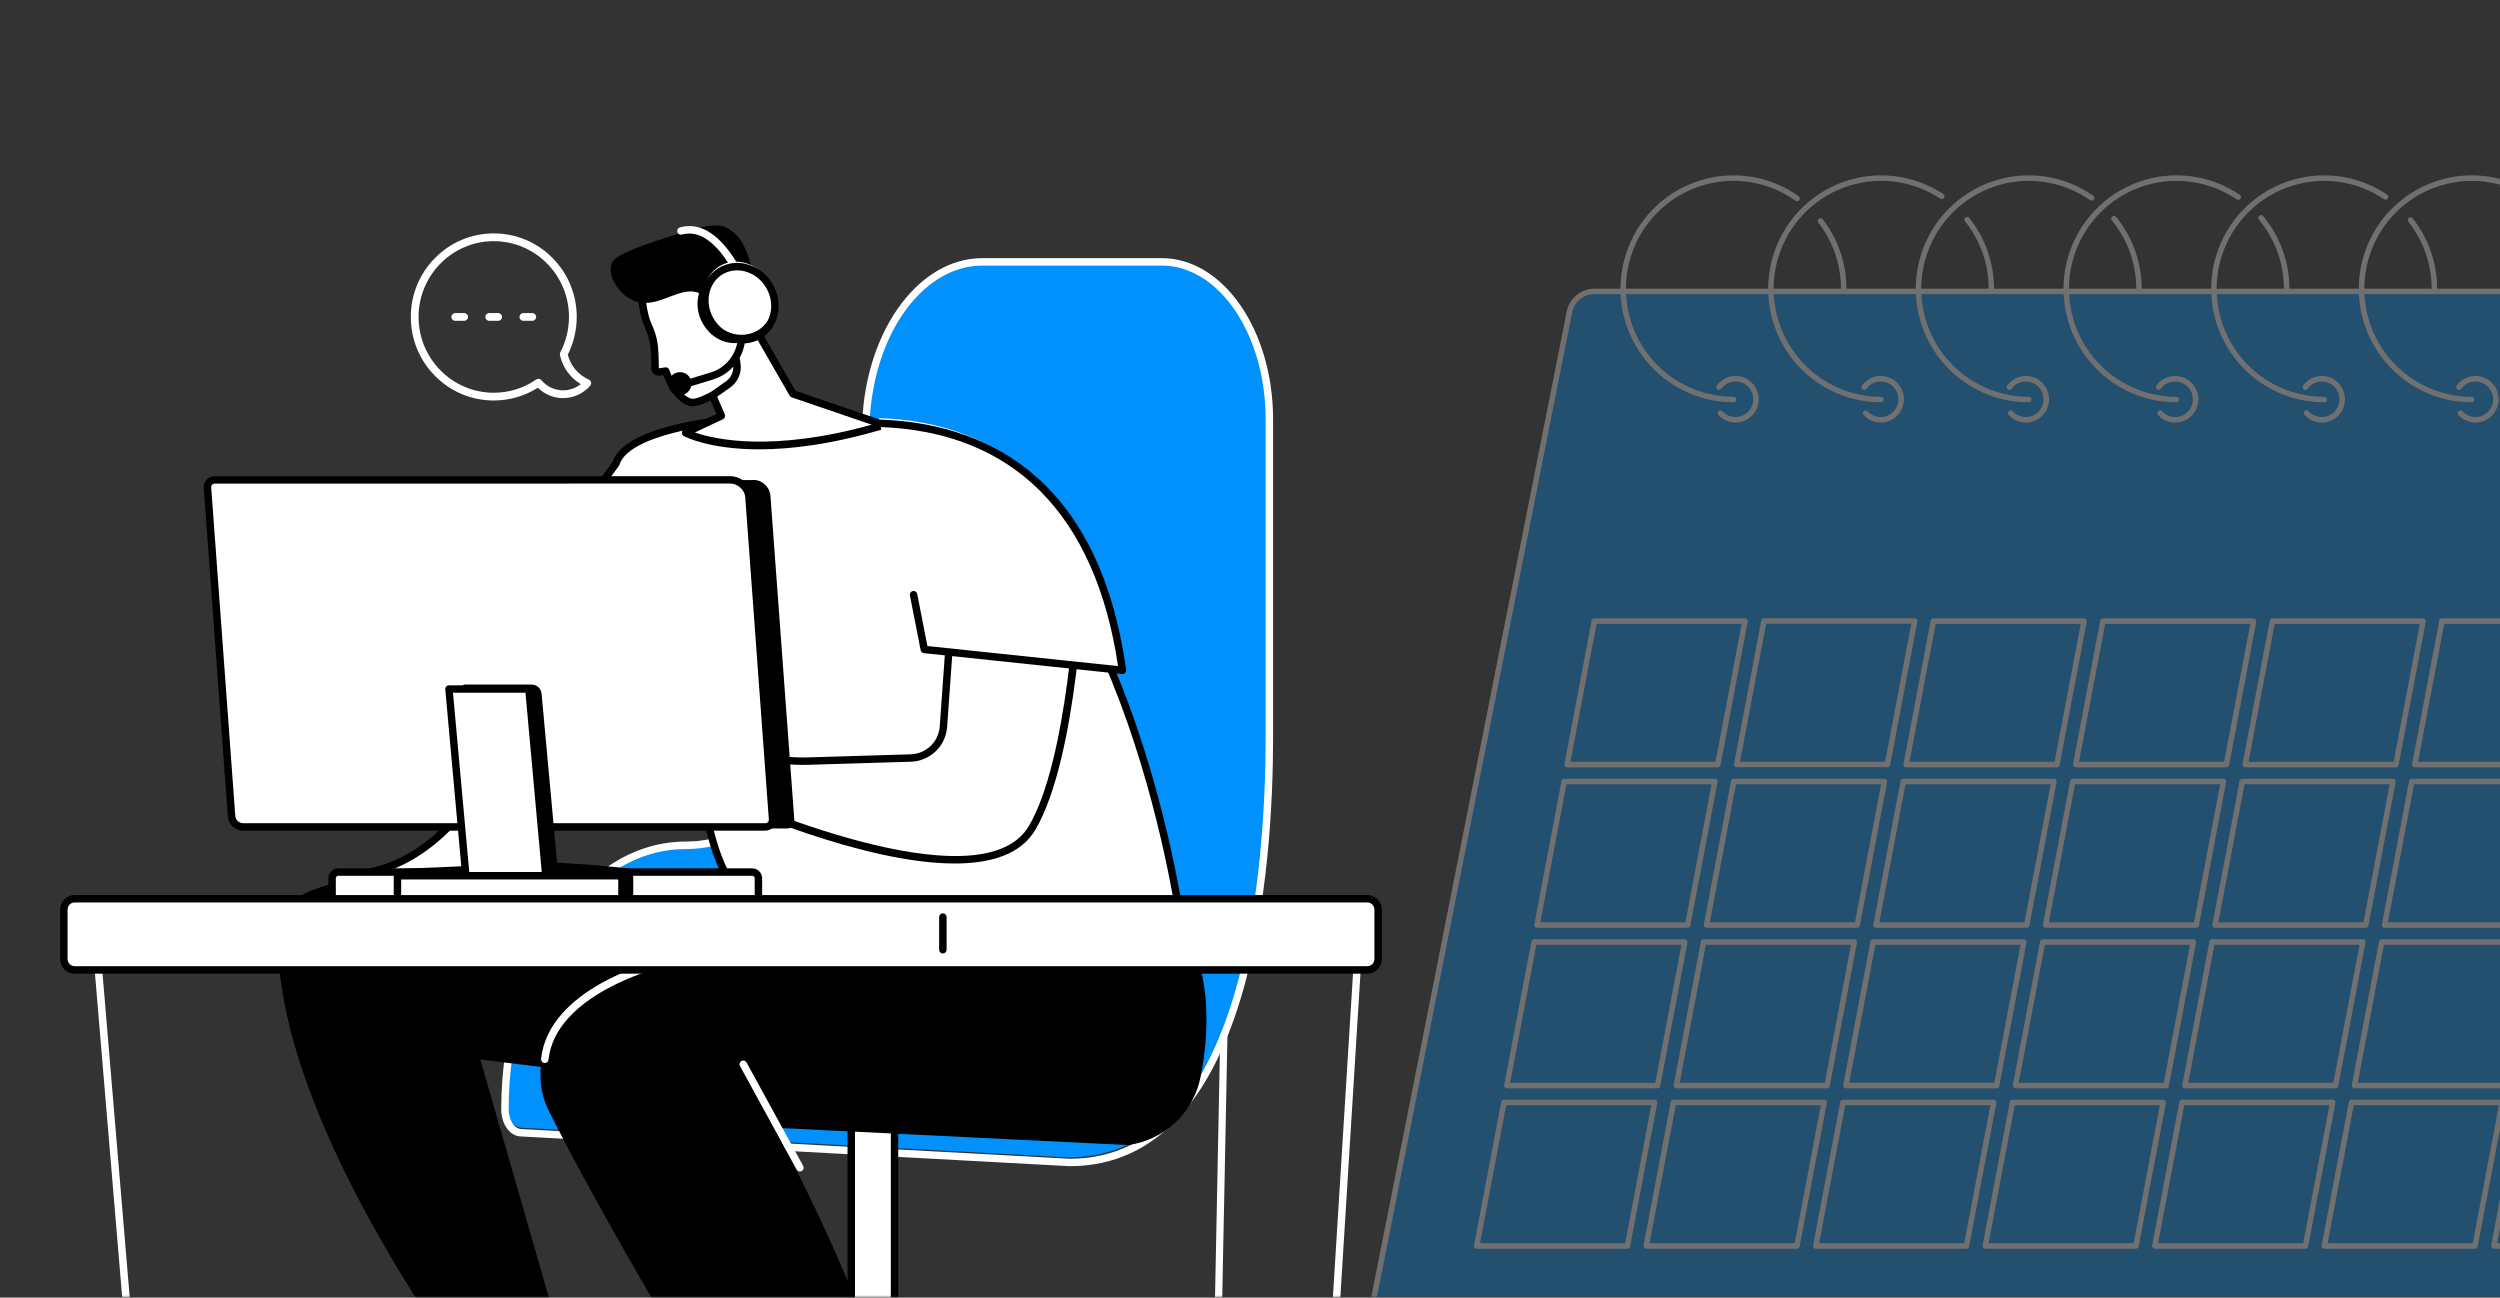 <svg xmlns="http://www.w3.org/2000/svg" width="499" height="259" viewBox="0 0 499 259" fill="none"><rect x="0" y="0" width="499" height="259" fill="#333333" stroke="none"/><mask id="mask0_894_8065" style="mask-type:alpha" maskUnits="userSpaceOnUse" x="0" y="0" width="597" height="259"><rect width="597" height="259" fill="white"></rect></mask><g mask="url(#mask0_894_8065)"><g opacity="0.3"><path d="M531.171 324.48C530.94 325.649 530.313 326.703 529.395 327.459C528.478 328.216 527.328 328.63 526.14 328.629H266.694C265.936 328.629 265.188 328.461 264.503 328.136C263.818 327.811 263.213 327.337 262.732 326.749C262.251 326.161 261.906 325.473 261.721 324.735C261.536 323.997 261.517 323.227 261.664 322.48L313.245 62.31C313.476 61.14 314.103 60.086 315.02 59.329C315.938 58.571 317.088 58.158 318.276 58.158H577.722C578.48 58.158 579.228 58.327 579.913 58.652C580.598 58.978 581.203 59.452 581.684 60.04C582.165 60.628 582.51 61.316 582.695 62.054C582.88 62.793 582.899 63.563 582.752 64.31L531.171 324.48Z" fill="#0092FF"></path><path d="M526.121 329.18H266.675C265.836 329.18 265.008 328.994 264.249 328.634C263.491 328.274 262.822 327.75 262.289 327.099C261.757 326.448 261.375 325.687 261.171 324.869C260.966 324.052 260.945 323.2 261.108 322.374L312.709 62.201C312.967 60.908 313.662 59.745 314.677 58.909C315.692 58.072 316.963 57.614 318.276 57.612H577.722C578.56 57.612 579.388 57.799 580.146 58.16C580.904 58.52 581.573 59.044 582.105 59.695C582.637 60.345 583.019 61.106 583.224 61.923C583.428 62.74 583.45 63.592 583.288 64.418L531.697 324.586C531.439 325.881 530.743 327.046 529.726 327.884C528.71 328.721 527.436 329.179 526.121 329.18ZM318.276 58.706C317.216 58.708 316.19 59.078 315.371 59.752C314.552 60.427 313.991 61.366 313.782 62.409L262.198 322.586C262.067 323.253 262.084 323.941 262.249 324.601C262.415 325.26 262.723 325.874 263.153 326.4C263.582 326.925 264.123 327.348 264.734 327.639C265.346 327.93 266.015 328.081 266.692 328.081H526.121C527.181 328.079 528.208 327.708 529.027 327.032C529.846 326.356 530.407 325.415 530.615 324.371L582.208 64.201C582.34 63.534 582.322 62.846 582.157 62.187C581.992 61.527 581.683 60.913 581.254 60.387C580.824 59.862 580.284 59.439 579.672 59.148C579.06 58.857 578.391 58.706 577.714 58.706H318.276Z" fill="white"></path><path d="M330.845 217.229H300.767C300.687 217.228 300.608 217.21 300.535 217.176C300.463 217.141 300.398 217.091 300.347 217.029C300.296 216.967 300.259 216.894 300.239 216.816C300.219 216.738 300.216 216.656 300.231 216.577L305.663 187.926C305.686 187.801 305.752 187.687 305.85 187.605C305.948 187.524 306.072 187.479 306.199 187.48H336.277C336.357 187.48 336.437 187.497 336.51 187.532C336.583 187.566 336.647 187.616 336.698 187.679C336.749 187.741 336.786 187.814 336.806 187.892C336.826 187.971 336.828 188.052 336.813 188.132L331.384 216.782C331.359 216.908 331.292 217.021 331.194 217.102C331.096 217.184 330.973 217.228 330.845 217.229ZM301.428 216.13H330.396L335.618 188.576H306.651L301.428 216.13Z" fill="white"></path><path d="M364.682 217.229H334.604C334.524 217.229 334.444 217.211 334.371 217.177C334.298 217.142 334.234 217.091 334.184 217.028C334.132 216.966 334.095 216.894 334.074 216.816C334.054 216.738 334.051 216.656 334.066 216.577L339.498 187.926C339.521 187.801 339.588 187.688 339.686 187.606C339.783 187.524 339.907 187.48 340.034 187.48H370.112C370.192 187.48 370.272 187.497 370.344 187.532C370.417 187.566 370.482 187.616 370.533 187.679C370.584 187.741 370.621 187.814 370.641 187.892C370.661 187.971 370.663 188.052 370.648 188.132L365.219 216.782C365.195 216.907 365.128 217.02 365.03 217.102C364.932 217.183 364.809 217.228 364.682 217.229ZM335.266 216.13H364.228L369.453 188.576H340.493L335.266 216.13Z" fill="white"></path><path d="M398.519 217.229H368.441C368.361 217.228 368.282 217.21 368.209 217.176C368.136 217.141 368.072 217.091 368.021 217.029C367.97 216.967 367.933 216.894 367.913 216.816C367.893 216.738 367.89 216.656 367.905 216.577L373.334 187.927C373.358 187.801 373.425 187.687 373.523 187.605C373.621 187.524 373.745 187.479 373.873 187.48H403.948C404.029 187.479 404.109 187.497 404.182 187.531C404.255 187.565 404.32 187.616 404.371 187.678C404.423 187.74 404.46 187.813 404.48 187.892C404.5 187.97 404.502 188.052 404.487 188.132L399.055 216.782C399.032 216.908 398.965 217.021 398.867 217.102C398.769 217.184 398.646 217.229 398.519 217.229ZM369.107 216.12H398.072L403.294 188.567H374.325L369.107 216.12Z" fill="white"></path><path d="M432.346 217.229H402.29C402.209 217.228 402.13 217.21 402.058 217.176C401.985 217.141 401.921 217.091 401.87 217.029C401.818 216.967 401.782 216.894 401.762 216.816C401.741 216.738 401.739 216.656 401.754 216.577L407.185 187.926C407.208 187.801 407.275 187.687 407.373 187.605C407.471 187.524 407.594 187.479 407.721 187.48H437.8C437.88 187.48 437.959 187.497 438.032 187.532C438.105 187.566 438.169 187.616 438.221 187.679C438.272 187.741 438.309 187.814 438.329 187.892C438.348 187.971 438.351 188.052 438.336 188.132L432.904 216.782C432.88 216.911 432.81 217.028 432.708 217.11C432.605 217.192 432.477 217.234 432.346 217.229ZM402.929 216.13H431.894L437.117 188.576H408.162L402.929 216.13Z" fill="white"></path><path d="M466.191 217.229H436.116C436.035 217.229 435.955 217.211 435.883 217.177C435.81 217.142 435.746 217.091 435.695 217.028C435.644 216.966 435.607 216.894 435.586 216.816C435.566 216.738 435.563 216.656 435.577 216.577L441.002 187.917C441.025 187.791 441.091 187.677 441.189 187.596C441.287 187.514 441.41 187.47 441.538 187.47H471.616C471.696 187.47 471.776 187.488 471.849 187.522C471.921 187.557 471.986 187.607 472.037 187.669C472.088 187.731 472.125 187.804 472.145 187.883C472.165 187.961 472.167 188.043 472.152 188.122L466.73 216.772C466.708 216.9 466.642 217.016 466.543 217.099C466.445 217.182 466.32 217.228 466.191 217.229ZM436.774 216.13H465.739L470.962 188.576H441.997L436.774 216.13Z" fill="white"></path><path d="M500.03 217.229H469.952C469.872 217.228 469.792 217.21 469.72 217.176C469.647 217.141 469.583 217.091 469.532 217.029C469.481 216.967 469.444 216.894 469.424 216.816C469.404 216.738 469.401 216.656 469.416 216.577L474.845 187.927C474.869 187.801 474.935 187.687 475.034 187.605C475.132 187.524 475.256 187.479 475.384 187.48H505.459C505.54 187.48 505.619 187.498 505.692 187.532C505.765 187.566 505.829 187.616 505.881 187.679C505.932 187.741 505.969 187.814 505.99 187.892C506.01 187.97 506.013 188.052 505.998 188.132L500.566 216.782C500.543 216.908 500.476 217.021 500.378 217.102C500.28 217.184 500.157 217.229 500.03 217.229ZM470.613 216.13H499.578L504.8 188.576H475.836L470.613 216.13Z" fill="white"></path><path d="M324.828 249.243H294.752C294.672 249.243 294.592 249.226 294.519 249.191C294.446 249.157 294.382 249.107 294.33 249.044C294.279 248.982 294.242 248.909 294.222 248.831C294.201 248.753 294.199 248.671 294.213 248.591L299.645 219.941C299.668 219.815 299.735 219.702 299.833 219.62C299.931 219.538 300.054 219.494 300.182 219.494H330.259C330.34 219.494 330.419 219.512 330.492 219.547C330.565 219.581 330.629 219.631 330.681 219.693C330.732 219.756 330.769 219.829 330.789 219.907C330.809 219.985 330.811 220.067 330.796 220.146L325.366 248.797C325.342 248.922 325.275 249.036 325.177 249.117C325.079 249.199 324.955 249.244 324.828 249.243ZM295.411 248.144H324.383L329.605 220.593H300.636L295.411 248.144Z" fill="white"></path><path d="M358.667 249.243H328.589C328.509 249.244 328.429 249.226 328.356 249.191C328.284 249.157 328.219 249.107 328.168 249.044C328.117 248.982 328.08 248.909 328.06 248.831C328.04 248.752 328.038 248.671 328.053 248.591L333.482 219.941C333.506 219.815 333.573 219.702 333.672 219.62C333.77 219.539 333.893 219.494 334.021 219.494H364.096C364.177 219.494 364.257 219.512 364.33 219.546C364.403 219.58 364.468 219.63 364.519 219.693C364.571 219.755 364.608 219.828 364.628 219.906C364.648 219.985 364.65 220.067 364.635 220.146L359.203 248.797C359.18 248.922 359.113 249.036 359.015 249.117C358.917 249.199 358.794 249.243 358.667 249.243ZM329.25 248.144H358.215L363.438 220.593H334.483L329.25 248.144Z" fill="white"></path><path d="M392.503 249.243H362.425C362.345 249.243 362.265 249.226 362.192 249.191C362.119 249.157 362.055 249.107 362.004 249.044C361.953 248.982 361.916 248.909 361.896 248.831C361.876 248.752 361.874 248.671 361.889 248.591L367.321 219.941C367.344 219.815 367.41 219.702 367.508 219.62C367.606 219.538 367.729 219.494 367.857 219.494H397.935C398.015 219.494 398.095 219.512 398.167 219.547C398.24 219.581 398.305 219.631 398.356 219.693C398.407 219.756 398.444 219.829 398.464 219.907C398.484 219.985 398.486 220.067 398.471 220.146L393.039 248.797C393.016 248.922 392.949 249.036 392.851 249.117C392.753 249.199 392.63 249.243 392.503 249.243ZM363.096 248.144H392.061L397.283 220.593H368.309L363.096 248.144Z" fill="white"></path><path d="M426.334 249.243H396.263C396.183 249.244 396.103 249.226 396.03 249.192C395.957 249.158 395.892 249.108 395.841 249.045C395.789 248.983 395.752 248.91 395.732 248.831C395.712 248.753 395.709 248.671 395.725 248.591L401.156 219.941C401.18 219.815 401.246 219.702 401.344 219.62C401.442 219.538 401.565 219.494 401.693 219.494H431.771C431.851 219.494 431.931 219.512 432.003 219.547C432.076 219.581 432.141 219.631 432.192 219.693C432.243 219.756 432.28 219.829 432.3 219.907C432.32 219.985 432.322 220.067 432.307 220.146L426.877 248.797C426.853 248.923 426.786 249.037 426.686 249.119C426.587 249.201 426.462 249.245 426.334 249.243ZM396.922 248.144H425.887L431.109 220.593H402.145L396.922 248.144Z" fill="white"></path><path d="M460.179 249.243H430.101C430.02 249.244 429.941 249.226 429.868 249.191C429.795 249.157 429.731 249.107 429.68 249.044C429.628 248.982 429.592 248.909 429.572 248.831C429.552 248.752 429.549 248.671 429.565 248.591L434.992 219.941C435.015 219.815 435.082 219.702 435.18 219.62C435.279 219.538 435.403 219.494 435.53 219.494H465.606C465.686 219.494 465.766 219.512 465.839 219.546C465.912 219.58 465.977 219.63 466.028 219.693C466.08 219.755 466.117 219.828 466.137 219.906C466.157 219.985 466.16 220.067 466.144 220.146L460.72 248.797C460.696 248.923 460.628 249.037 460.53 249.118C460.431 249.2 460.307 249.244 460.179 249.243ZM430.76 248.144H459.727L464.949 220.593H435.985L430.76 248.144Z" fill="white"></path><path d="M494.014 249.243H463.936C463.855 249.243 463.776 249.226 463.703 249.191C463.63 249.157 463.566 249.107 463.515 249.044C463.463 248.982 463.426 248.909 463.407 248.831C463.387 248.752 463.384 248.671 463.4 248.591L468.831 219.941C468.854 219.815 468.921 219.702 469.019 219.62C469.117 219.538 469.24 219.494 469.368 219.494H499.446C499.526 219.495 499.605 219.513 499.678 219.547C499.75 219.581 499.815 219.631 499.866 219.692C499.918 219.755 499.955 219.828 499.975 219.906C499.995 219.985 499.997 220.067 499.982 220.146L494.55 248.797C494.526 248.922 494.46 249.036 494.362 249.117C494.264 249.199 494.141 249.243 494.014 249.243ZM464.597 248.144H493.562L498.784 220.593H469.82L464.597 248.144Z" fill="white"></path><path d="M527.851 249.243H497.775C497.694 249.244 497.615 249.226 497.541 249.192C497.468 249.158 497.404 249.108 497.352 249.045C497.301 248.983 497.264 248.91 497.244 248.831C497.224 248.753 497.221 248.671 497.236 248.591L502.668 219.941C502.691 219.815 502.758 219.702 502.856 219.62C502.954 219.538 503.077 219.494 503.204 219.494H533.282C533.363 219.494 533.442 219.512 533.515 219.547C533.588 219.581 533.652 219.631 533.703 219.693C533.755 219.756 533.792 219.829 533.811 219.907C533.831 219.985 533.834 220.067 533.819 220.146L528.389 248.797C528.365 248.922 528.298 249.035 528.2 249.117C528.101 249.198 527.978 249.243 527.851 249.243ZM498.434 248.144H527.399L532.614 220.593H503.656L498.434 248.144Z" fill="white"></path><path d="M342.877 153.168H312.799C312.719 153.168 312.639 153.15 312.566 153.116C312.493 153.081 312.429 153.031 312.378 152.969C312.327 152.907 312.29 152.834 312.27 152.755C312.25 152.677 312.248 152.595 312.263 152.516L317.692 123.866C317.717 123.74 317.784 123.627 317.882 123.546C317.98 123.464 318.103 123.419 318.231 123.419H348.306C348.387 123.419 348.466 123.437 348.539 123.471C348.612 123.506 348.677 123.556 348.728 123.618C348.779 123.68 348.817 123.753 348.837 123.831C348.857 123.91 348.86 123.992 348.845 124.071L343.413 152.724C343.39 152.849 343.323 152.962 343.225 153.043C343.127 153.124 343.004 153.169 342.877 153.168ZM313.46 152.072H342.418L347.64 124.518H318.683L313.46 152.072Z" fill="white"></path><path d="M376.727 153.139H346.649C346.568 153.139 346.489 153.121 346.416 153.087C346.343 153.052 346.279 153.002 346.227 152.94C346.176 152.878 346.139 152.805 346.119 152.726C346.1 152.648 346.097 152.566 346.112 152.487L351.554 123.834C351.577 123.709 351.644 123.596 351.742 123.515C351.84 123.434 351.963 123.389 352.09 123.39H382.168C382.248 123.39 382.328 123.408 382.401 123.442C382.474 123.477 382.538 123.527 382.589 123.589C382.64 123.651 382.677 123.724 382.697 123.803C382.717 123.881 382.719 123.963 382.704 124.042L377.272 152.692C377.249 152.819 377.181 152.934 377.081 153.016C376.981 153.098 376.855 153.141 376.727 153.139ZM347.31 152.04H376.275L381.497 124.482H352.532L347.31 152.04Z" fill="white"></path><path d="M410.549 153.168H380.471C380.391 153.168 380.312 153.15 380.239 153.116C380.166 153.081 380.102 153.032 380.05 152.97C379.999 152.908 379.962 152.835 379.942 152.756C379.922 152.677 379.919 152.595 379.935 152.516L385.367 123.866C385.39 123.74 385.457 123.627 385.554 123.545C385.652 123.464 385.776 123.419 385.903 123.419H415.981C416.061 123.419 416.14 123.437 416.213 123.472C416.286 123.507 416.35 123.557 416.401 123.619C416.452 123.681 416.489 123.754 416.509 123.832C416.529 123.91 416.532 123.992 416.517 124.071L411.085 152.724C411.062 152.849 410.995 152.962 410.897 153.043C410.799 153.124 410.676 153.169 410.549 153.168ZM381.13 152.072H410.095L415.317 124.518H386.355L381.13 152.072Z" fill="white"></path><path d="M444.388 153.168H414.313C414.232 153.168 414.153 153.15 414.08 153.116C414.007 153.081 413.943 153.031 413.892 152.969C413.84 152.907 413.803 152.834 413.784 152.755C413.764 152.677 413.761 152.595 413.776 152.516L419.206 123.866C419.23 123.74 419.297 123.627 419.395 123.545C419.493 123.463 419.617 123.419 419.744 123.419H449.82C449.901 123.419 449.98 123.436 450.053 123.471C450.126 123.506 450.19 123.557 450.241 123.619C450.292 123.682 450.329 123.754 450.349 123.832C450.37 123.91 450.373 123.992 450.359 124.071L444.927 152.724C444.903 152.849 444.836 152.963 444.738 153.044C444.639 153.125 444.516 153.169 444.388 153.168ZM414.972 152.072H443.936L449.159 124.518H420.194L414.972 152.072Z" fill="white"></path><path d="M478.224 153.168H448.146C448.065 153.168 447.986 153.15 447.913 153.116C447.84 153.081 447.776 153.031 447.725 152.969C447.673 152.907 447.636 152.834 447.617 152.755C447.597 152.677 447.594 152.595 447.61 152.516L453.039 123.866C453.063 123.74 453.13 123.627 453.229 123.546C453.327 123.464 453.45 123.419 453.577 123.419H483.653C483.734 123.419 483.813 123.437 483.886 123.471C483.959 123.506 484.023 123.556 484.075 123.618C484.126 123.68 484.163 123.753 484.183 123.831C484.204 123.91 484.207 123.992 484.192 124.071L478.753 152.724C478.729 152.848 478.664 152.96 478.567 153.041C478.471 153.122 478.349 153.167 478.224 153.168ZM448.807 152.072H477.772L482.994 124.518H454.03L448.807 152.072Z" fill="white"></path><path d="M512.061 153.168H481.983C481.902 153.168 481.823 153.15 481.751 153.116C481.678 153.081 481.614 153.032 481.562 152.97C481.51 152.908 481.473 152.835 481.453 152.756C481.434 152.677 481.431 152.595 481.447 152.516L486.878 123.866C486.902 123.74 486.968 123.627 487.066 123.545C487.164 123.464 487.287 123.419 487.414 123.419H517.492C517.573 123.419 517.652 123.437 517.725 123.472C517.797 123.507 517.861 123.557 517.912 123.619C517.964 123.681 518.001 123.754 518.021 123.832C518.041 123.91 518.043 123.992 518.029 124.071L512.597 152.724C512.573 152.849 512.507 152.962 512.409 153.043C512.311 153.124 512.188 153.169 512.061 153.168ZM482.644 152.072H511.609L516.831 124.518H487.866L482.644 152.072Z" fill="white"></path><path d="M336.86 185.195H306.782C306.702 185.194 306.623 185.176 306.55 185.141C306.477 185.107 306.413 185.057 306.362 184.994C306.31 184.932 306.273 184.86 306.253 184.781C306.233 184.703 306.231 184.622 306.246 184.543L311.678 155.88C311.702 155.755 311.768 155.642 311.866 155.561C311.964 155.48 312.087 155.435 312.214 155.436H342.292C342.372 155.436 342.452 155.453 342.525 155.487C342.597 155.521 342.662 155.571 342.713 155.633C342.764 155.696 342.801 155.768 342.821 155.847C342.841 155.925 342.844 156.006 342.828 156.086L337.397 184.738C337.375 184.866 337.309 184.981 337.211 185.065C337.113 185.148 336.989 185.194 336.86 185.195ZM307.444 184.096H336.406L341.629 156.542H312.666L307.444 184.096Z" fill="white"></path><path d="M370.698 185.195H340.622C340.542 185.195 340.462 185.177 340.389 185.142C340.316 185.108 340.252 185.058 340.201 184.996C340.149 184.933 340.112 184.861 340.092 184.782C340.072 184.704 340.069 184.622 340.084 184.543L345.515 155.88C345.539 155.755 345.606 155.642 345.703 155.561C345.801 155.48 345.925 155.435 346.052 155.436H376.13C376.21 155.436 376.289 155.453 376.362 155.487C376.435 155.521 376.499 155.571 376.551 155.633C376.602 155.696 376.639 155.768 376.659 155.847C376.679 155.925 376.681 156.006 376.666 156.086L371.236 184.738C371.214 184.866 371.148 184.981 371.049 185.064C370.951 185.148 370.826 185.194 370.698 185.195ZM341.281 184.096H370.246L375.468 156.542H346.506L341.281 184.096Z" fill="white"></path><path d="M404.533 185.195H374.458C374.377 185.194 374.298 185.176 374.225 185.142C374.152 185.107 374.088 185.057 374.037 184.994C373.986 184.932 373.949 184.86 373.928 184.782C373.908 184.704 373.905 184.622 373.919 184.543L379.351 155.88C379.375 155.755 379.442 155.642 379.54 155.561C379.639 155.479 379.762 155.435 379.889 155.436H409.965C410.045 155.436 410.124 155.454 410.197 155.488C410.27 155.522 410.334 155.572 410.385 155.634C410.437 155.696 410.474 155.769 410.494 155.847C410.515 155.925 410.518 156.006 410.503 156.086L405.072 184.738C405.05 184.866 404.984 184.982 404.885 185.065C404.787 185.148 404.662 185.194 404.533 185.195ZM375.119 184.096H404.083L409.308 156.542H380.341L375.119 184.096Z" fill="white"></path><path d="M438.372 185.195H408.301C408.22 185.194 408.141 185.176 408.068 185.141C407.996 185.107 407.931 185.057 407.88 184.994C407.829 184.932 407.792 184.86 407.772 184.781C407.752 184.703 407.75 184.622 407.765 184.543L413.189 155.88C413.213 155.755 413.279 155.642 413.377 155.561C413.475 155.48 413.598 155.435 413.725 155.436H443.803C443.884 155.436 443.963 155.454 444.035 155.488C444.108 155.523 444.173 155.572 444.224 155.634C444.275 155.696 444.312 155.769 444.332 155.847C444.352 155.925 444.355 156.007 444.34 156.086L438.908 184.738C438.886 184.866 438.821 184.981 438.723 185.065C438.624 185.148 438.5 185.194 438.372 185.195ZM408.955 184.096H437.92L443.142 156.542H414.177L408.955 184.096Z" fill="white"></path><path d="M472.207 185.195H442.129C442.049 185.194 441.969 185.176 441.897 185.141C441.824 185.106 441.76 185.056 441.708 184.994C441.657 184.932 441.62 184.86 441.6 184.781C441.58 184.703 441.578 184.622 441.593 184.543L447.025 155.88C447.048 155.755 447.115 155.642 447.213 155.561C447.311 155.48 447.434 155.435 447.561 155.436H477.639C477.719 155.436 477.799 155.453 477.871 155.487C477.944 155.521 478.009 155.571 478.06 155.633C478.111 155.696 478.148 155.768 478.168 155.847C478.188 155.925 478.19 156.006 478.175 156.086L472.741 184.748C472.716 184.873 472.65 184.985 472.553 185.067C472.456 185.148 472.333 185.193 472.207 185.195ZM442.79 184.096H471.755L476.978 156.542H448.013L442.79 184.096Z" fill="white"></path><path d="M506.044 185.195H475.968C475.888 185.194 475.809 185.176 475.736 185.142C475.663 185.107 475.599 185.057 475.548 184.995C475.496 184.933 475.459 184.86 475.439 184.782C475.418 184.704 475.415 184.622 475.43 184.543L480.862 155.88C480.885 155.755 480.952 155.642 481.05 155.561C481.148 155.48 481.271 155.435 481.398 155.436H511.476C511.556 155.436 511.636 155.453 511.708 155.487C511.781 155.521 511.846 155.571 511.897 155.633C511.948 155.696 511.985 155.768 512.005 155.847C512.025 155.925 512.027 156.006 512.012 156.086L506.583 184.738C506.561 184.866 506.494 184.982 506.396 185.065C506.297 185.148 506.173 185.194 506.044 185.195ZM476.627 184.096H505.592L510.814 156.542H481.85L476.627 184.096Z" fill="white"></path><path d="M367.996 58.199C367.924 58.199 367.853 58.185 367.786 58.158C367.72 58.13 367.659 58.09 367.608 58.039C367.558 57.988 367.517 57.928 367.49 57.861C367.462 57.794 367.448 57.723 367.448 57.651C367.465 52.852 365.872 48.189 362.925 44.412C362.845 44.297 362.812 44.155 362.833 44.016C362.854 43.877 362.928 43.751 363.038 43.664C363.149 43.578 363.288 43.537 363.427 43.55C363.567 43.564 363.696 43.63 363.788 43.736C366.884 47.706 368.559 52.608 368.542 57.651C368.542 57.796 368.484 57.935 368.382 58.038C368.28 58.141 368.141 58.199 367.996 58.199Z" fill="white"></path><path d="M345.993 80.301C342.445 80.301 338.947 79.46 335.784 77.846C332.621 76.232 329.881 73.892 327.788 71.014C325.695 68.137 324.307 64.804 323.738 61.286C323.168 57.769 323.433 54.166 324.511 50.771C325.588 47.375 327.448 44.283 329.94 41.746C332.431 39.208 335.483 37.297 338.848 36.168C342.213 35.038 345.796 34.722 349.305 35.245C352.814 35.769 356.151 37.116 359.045 39.178C359.154 39.266 359.226 39.393 359.246 39.532C359.266 39.672 359.231 39.814 359.15 39.929C359.069 40.044 358.947 40.123 358.809 40.15C358.671 40.177 358.528 40.15 358.41 40.075C355.657 38.112 352.482 36.83 349.142 36.332C345.803 35.835 342.394 36.135 339.193 37.21C335.991 38.285 333.087 40.104 330.717 42.518C328.346 44.932 326.577 47.874 325.551 51.105C324.526 54.336 324.274 57.764 324.816 61.111C325.358 64.458 326.679 67.629 328.671 70.367C330.662 73.105 333.269 75.332 336.279 76.867C339.289 78.402 342.617 79.202 345.993 79.202C346.068 79.197 346.143 79.208 346.214 79.233C346.284 79.258 346.349 79.298 346.404 79.35C346.459 79.401 346.502 79.463 346.532 79.533C346.562 79.602 346.577 79.676 346.577 79.752C346.577 79.827 346.562 79.902 346.532 79.971C346.502 80.04 346.459 80.102 346.404 80.154C346.349 80.205 346.284 80.245 346.214 80.27C346.143 80.296 346.068 80.306 345.993 80.301Z" fill="white"></path><path d="M397.48 58.199C397.336 58.199 397.197 58.141 397.095 58.038C396.992 57.935 396.935 57.796 396.935 57.651C396.949 52.739 395.273 47.972 392.191 44.159C392.109 44.044 392.075 43.903 392.094 43.764C392.113 43.624 392.185 43.498 392.294 43.41C392.403 43.322 392.541 43.279 392.681 43.29C392.82 43.302 392.95 43.366 393.044 43.47C396.253 47.494 398.004 52.495 398.01 57.651C398.01 57.793 397.954 57.93 397.856 58.032C397.757 58.135 397.622 58.194 397.48 58.199Z" fill="white"></path><path d="M375.47 80.301C371.953 80.3 368.486 79.473 365.344 77.886C362.203 76.299 359.475 73.996 357.377 71.161C355.28 68.326 353.872 65.038 353.265 61.558C352.658 58.079 352.87 54.506 353.883 51.123C354.897 47.741 356.683 44.644 359.101 42.079C361.518 39.514 364.499 37.552 367.806 36.351C371.113 35.149 374.653 34.741 378.145 35.159C381.637 35.577 384.983 36.81 387.915 38.758C388.027 38.843 388.102 38.967 388.125 39.105C388.148 39.243 388.118 39.385 388.041 39.502C387.964 39.619 387.845 39.702 387.709 39.733C387.573 39.765 387.43 39.744 387.31 39.674C384.519 37.819 381.335 36.646 378.013 36.248C374.69 35.85 371.321 36.238 368.174 37.381C365.028 38.525 362.191 40.391 359.891 42.832C357.591 45.273 355.891 48.22 354.926 51.439C353.962 54.657 353.761 58.057 354.339 61.368C354.916 64.679 356.256 67.808 358.253 70.505C360.249 73.203 362.845 75.394 365.835 76.903C368.824 78.413 372.124 79.2 375.47 79.2C375.609 79.209 375.739 79.271 375.834 79.373C375.929 79.475 375.982 79.609 375.982 79.749C375.982 79.889 375.929 80.023 375.834 80.126C375.739 80.228 375.609 80.29 375.47 80.299V80.301Z" fill="white"></path><path d="M426.948 58.199C426.876 58.199 426.805 58.185 426.738 58.158C426.672 58.13 426.611 58.09 426.56 58.039C426.509 57.988 426.469 57.928 426.442 57.861C426.414 57.794 426.4 57.723 426.4 57.651C426.396 52.665 424.674 47.834 421.526 43.98C421.442 43.867 421.405 43.725 421.422 43.585C421.439 43.444 421.51 43.316 421.618 43.227C421.727 43.137 421.866 43.093 422.006 43.103C422.147 43.113 422.278 43.177 422.372 43.282C425.677 47.335 427.485 52.411 427.489 57.651C427.489 57.795 427.432 57.934 427.331 58.037C427.229 58.139 427.092 58.198 426.948 58.199Z" fill="white"></path><path d="M404.934 80.301C401.395 80.301 397.906 79.464 394.749 77.858C391.591 76.252 388.855 73.922 386.76 71.056C384.666 68.191 383.272 64.871 382.692 61.364C382.112 57.857 382.361 54.262 383.421 50.871C384.48 47.479 386.319 44.385 388.789 41.84C391.26 39.294 394.292 37.368 397.641 36.218C400.989 35.068 404.56 34.726 408.065 35.219C411.57 35.712 414.91 37.027 417.815 39.058C417.874 39.099 417.924 39.151 417.963 39.212C418.001 39.273 418.028 39.341 418.04 39.412C418.053 39.483 418.052 39.555 418.036 39.626C418.021 39.696 417.992 39.763 417.951 39.822C417.91 39.881 417.857 39.932 417.797 39.971C417.737 40.01 417.669 40.036 417.598 40.049C417.528 40.061 417.455 40.06 417.385 40.044C417.315 40.029 417.249 40 417.19 39.959C414.426 38.027 411.248 36.776 407.914 36.307C404.58 35.838 401.182 36.164 397.997 37.258C394.811 38.352 391.926 40.184 389.576 42.605C387.225 45.027 385.475 47.97 384.467 51.196C383.459 54.423 383.22 57.843 383.772 61.179C384.323 64.515 385.648 67.674 387.64 70.401C389.632 73.128 392.235 75.345 395.238 76.874C398.241 78.403 401.56 79.201 404.927 79.202C405.002 79.197 405.077 79.208 405.147 79.233C405.218 79.258 405.283 79.298 405.338 79.35C405.392 79.401 405.436 79.463 405.466 79.533C405.496 79.602 405.511 79.676 405.511 79.752C405.511 79.827 405.496 79.902 405.466 79.971C405.436 80.04 405.392 80.102 405.338 80.154C405.283 80.205 405.218 80.245 405.147 80.27C405.077 80.296 405.002 80.306 404.927 80.301H404.934Z" fill="white"></path><path d="M456.422 58.199C456.35 58.199 456.279 58.185 456.213 58.158C456.147 58.13 456.086 58.09 456.035 58.039C455.985 57.988 455.945 57.927 455.917 57.861C455.89 57.794 455.876 57.723 455.876 57.651C455.874 52.599 454.108 47.708 450.885 43.83C450.839 43.775 450.804 43.711 450.783 43.642C450.761 43.574 450.754 43.501 450.76 43.429C450.767 43.358 450.787 43.288 450.82 43.224C450.854 43.16 450.899 43.104 450.954 43.057C451.009 43.011 451.073 42.977 451.141 42.955C451.21 42.934 451.282 42.926 451.354 42.932C451.425 42.939 451.494 42.959 451.558 42.993C451.621 43.026 451.678 43.072 451.724 43.127C455.111 47.202 456.967 52.342 456.968 57.651C456.968 57.723 456.954 57.794 456.927 57.861C456.9 57.927 456.86 57.988 456.809 58.039C456.758 58.09 456.698 58.13 456.631 58.158C456.565 58.185 456.494 58.199 456.422 58.199Z" fill="white"></path><path d="M434.421 80.301C430.896 80.301 427.42 79.471 424.272 77.877C421.125 76.283 418.393 73.97 416.296 71.124C414.199 68.277 412.796 64.977 412.199 61.487C411.602 57.998 411.828 54.416 412.858 51.03C413.888 47.644 415.694 44.547 418.132 41.989C420.569 39.431 423.569 37.483 426.892 36.3C430.215 35.118 433.767 34.734 437.264 35.181C440.761 35.627 444.105 36.89 447.027 38.869C447.092 38.907 447.148 38.959 447.192 39.019C447.236 39.08 447.267 39.149 447.284 39.223C447.3 39.296 447.301 39.372 447.287 39.446C447.274 39.52 447.245 39.59 447.203 39.652C447.161 39.714 447.107 39.767 447.044 39.808C446.981 39.848 446.91 39.875 446.836 39.887C446.762 39.899 446.687 39.896 446.614 39.877C446.542 39.859 446.474 39.826 446.414 39.78C443.633 37.897 440.451 36.695 437.124 36.271C433.797 35.846 430.417 36.211 427.256 37.337C424.094 38.462 421.24 40.316 418.921 42.75C416.602 45.184 414.883 48.13 413.903 51.352C412.923 54.574 412.708 57.982 413.277 61.302C413.845 64.622 415.18 67.762 417.175 70.471C419.17 73.179 421.77 75.379 424.765 76.896C427.759 78.412 431.067 79.202 434.421 79.202C434.559 79.212 434.69 79.273 434.785 79.375C434.88 79.478 434.933 79.612 434.933 79.752C434.933 79.891 434.88 80.026 434.785 80.128C434.69 80.23 434.559 80.292 434.421 80.301Z" fill="white"></path><path d="M485.899 58.199C485.827 58.199 485.756 58.185 485.689 58.158C485.623 58.13 485.562 58.09 485.511 58.039C485.46 57.988 485.42 57.928 485.392 57.861C485.365 57.794 485.351 57.723 485.351 57.651C485.369 52.786 483.73 48.061 480.708 44.26C480.617 44.146 480.576 44.001 480.592 43.856C480.609 43.711 480.682 43.579 480.795 43.489C480.909 43.398 481.054 43.356 481.198 43.373C481.342 43.389 481.473 43.463 481.564 43.577C484.742 47.571 486.466 52.537 486.447 57.651C486.447 57.723 486.433 57.794 486.405 57.861C486.378 57.928 486.337 57.988 486.286 58.039C486.235 58.09 486.175 58.13 486.109 58.158C486.042 58.185 485.971 58.199 485.899 58.199Z" fill="white"></path><path d="M463.895 80.301C460.372 80.301 456.899 79.471 453.753 77.879C450.607 76.287 447.876 73.976 445.779 71.133C443.682 68.29 442.278 64.992 441.679 61.505C441.079 58.018 441.301 54.439 442.327 51.054C443.353 47.669 445.154 44.572 447.586 42.012C450.019 39.453 453.014 37.501 456.332 36.313C459.651 35.126 463.2 34.736 466.696 35.175C470.191 35.614 473.536 36.869 476.461 38.84C476.582 38.921 476.665 39.047 476.693 39.19C476.722 39.333 476.692 39.481 476.611 39.602C476.531 39.723 476.405 39.807 476.263 39.836C476.121 39.864 475.973 39.834 475.853 39.753C473.069 37.878 469.887 36.683 466.561 36.265C463.235 35.848 459.858 36.219 456.701 37.348C453.543 38.478 450.693 40.335 448.379 42.771C446.065 45.206 444.351 48.152 443.375 51.373C442.398 54.594 442.187 58 442.757 61.318C443.327 64.635 444.664 67.773 446.659 70.478C448.654 73.184 451.252 75.382 454.245 76.897C457.238 78.412 460.543 79.201 463.895 79.202C463.97 79.197 464.045 79.208 464.116 79.233C464.187 79.258 464.251 79.298 464.306 79.35C464.361 79.401 464.404 79.463 464.434 79.533C464.464 79.602 464.48 79.676 464.48 79.752C464.48 79.827 464.464 79.902 464.434 79.971C464.404 80.04 464.361 80.102 464.306 80.154C464.251 80.205 464.187 80.245 464.116 80.27C464.045 80.296 463.97 80.306 463.895 80.301Z" fill="white"></path><path d="M493.371 80.301C489.86 80.302 486.398 79.48 483.259 77.9C480.121 76.319 477.393 74.025 475.293 71.198C473.193 68.372 471.779 65.093 471.164 61.621C470.548 58.149 470.748 54.58 471.748 51.2C472.748 47.819 474.52 44.72 476.923 42.149C479.326 39.577 482.293 37.605 485.589 36.389C488.884 35.173 492.417 34.747 495.905 35.144C499.394 35.542 502.742 36.752 505.682 38.678C505.794 38.762 505.87 38.886 505.895 39.024C505.919 39.162 505.89 39.304 505.814 39.422C505.737 39.539 505.619 39.623 505.484 39.656C505.348 39.688 505.205 39.668 505.084 39.599C502.286 37.768 499.101 36.619 495.783 36.242C492.465 35.866 489.105 36.273 485.971 37.43C482.837 38.587 480.015 40.463 477.73 42.909C475.445 45.354 473.76 48.302 472.808 51.517C471.857 54.732 471.666 58.126 472.25 61.428C472.834 64.731 474.177 67.85 476.173 70.539C478.169 73.228 480.762 75.412 483.746 76.918C486.73 78.423 490.023 79.207 493.362 79.21C493.5 79.219 493.631 79.281 493.726 79.383C493.821 79.485 493.874 79.619 493.874 79.759C493.874 79.899 493.821 80.033 493.726 80.135C493.631 80.237 493.5 80.299 493.362 80.308L493.371 80.301Z" fill="white"></path><path d="M346.418 84.34C345.777 84.339 345.143 84.204 344.556 83.945C343.969 83.686 343.442 83.307 343.009 82.832C342.96 82.779 342.923 82.717 342.898 82.649C342.874 82.582 342.863 82.51 342.866 82.438C342.869 82.366 342.886 82.295 342.916 82.23C342.947 82.165 342.99 82.106 343.042 82.057C343.095 82.008 343.157 81.971 343.225 81.946C343.292 81.921 343.364 81.91 343.435 81.913C343.507 81.917 343.577 81.934 343.642 81.964C343.707 81.995 343.766 82.038 343.814 82.091C344.307 82.63 344.954 83.003 345.666 83.158C346.379 83.314 347.121 83.244 347.793 82.959C348.464 82.674 349.031 82.188 349.417 81.567C349.802 80.945 349.987 80.22 349.946 79.489C349.905 78.758 349.64 78.058 349.187 77.484C348.735 76.91 348.117 76.491 347.418 76.284C346.719 76.076 345.973 76.091 345.283 76.326C344.592 76.561 343.991 77.005 343.562 77.596C343.476 77.714 343.348 77.792 343.205 77.815C343.061 77.837 342.915 77.801 342.798 77.716C342.681 77.63 342.603 77.501 342.581 77.357C342.558 77.213 342.594 77.066 342.679 76.949C343.146 76.307 343.769 75.795 344.488 75.464C345.208 75.132 346 74.992 346.789 75.056C347.578 75.119 348.337 75.385 348.995 75.828C349.652 76.27 350.186 76.875 350.544 77.584C350.903 78.293 351.074 79.082 351.043 79.876C351.011 80.671 350.777 81.444 350.363 82.121C349.949 82.799 349.369 83.359 348.679 83.747C347.988 84.135 347.21 84.339 346.418 84.34Z" fill="white"></path><path d="M375.384 84.34C374.743 84.338 374.109 84.204 373.521 83.945C372.934 83.685 372.407 83.306 371.972 82.832C371.874 82.725 371.823 82.583 371.829 82.438C371.836 82.292 371.899 82.155 372.006 82.057C372.113 81.959 372.254 81.907 372.399 81.913C372.544 81.92 372.68 81.984 372.778 82.091C373.27 82.632 373.916 83.007 374.628 83.165C375.341 83.323 376.084 83.256 376.757 82.973C377.43 82.69 377.999 82.205 378.387 81.584C378.774 80.963 378.961 80.237 378.922 79.505C378.883 78.774 378.62 78.072 378.168 77.496C377.717 76.921 377.099 76.5 376.4 76.291C375.7 76.082 374.954 76.095 374.263 76.329C373.571 76.562 372.969 77.005 372.537 77.596C372.495 77.654 372.442 77.704 372.381 77.741C372.319 77.778 372.251 77.803 372.18 77.815C372.109 77.826 372.037 77.823 371.967 77.806C371.898 77.789 371.832 77.758 371.774 77.716C371.716 77.673 371.667 77.62 371.63 77.558C371.592 77.496 371.567 77.428 371.556 77.357C371.545 77.286 371.548 77.213 371.565 77.143C371.582 77.073 371.613 77.007 371.655 76.949C372.122 76.307 372.744 75.795 373.464 75.464C374.183 75.132 374.975 74.992 375.764 75.056C376.553 75.119 377.313 75.385 377.97 75.828C378.628 76.27 379.161 76.875 379.52 77.584C379.878 78.293 380.05 79.082 380.018 79.876C379.987 80.671 379.753 81.444 379.339 82.121C378.925 82.799 378.345 83.359 377.654 83.747C376.964 84.135 376.185 84.339 375.394 84.34H375.384Z" fill="white"></path><path d="M404.352 84.34C403.711 84.338 403.076 84.204 402.489 83.945C401.902 83.685 401.374 83.306 400.94 82.832C400.842 82.725 400.791 82.583 400.797 82.438C400.803 82.292 400.867 82.155 400.974 82.057C401.08 81.959 401.222 81.907 401.367 81.913C401.511 81.92 401.648 81.984 401.746 82.091C402.237 82.632 402.884 83.007 403.596 83.165C404.308 83.323 405.052 83.256 405.725 82.973C406.398 82.69 406.967 82.205 407.355 81.584C407.742 80.963 407.929 80.237 407.89 79.505C407.851 78.774 407.588 78.072 407.136 77.496C406.684 76.921 406.067 76.5 405.367 76.291C404.668 76.082 403.922 76.095 403.23 76.329C402.539 76.562 401.936 77.005 401.505 77.596C401.463 77.654 401.409 77.704 401.348 77.741C401.287 77.778 401.219 77.803 401.148 77.815C401.077 77.826 401.005 77.823 400.935 77.806C400.865 77.789 400.8 77.758 400.742 77.716C400.684 77.673 400.635 77.62 400.597 77.558C400.56 77.496 400.535 77.428 400.524 77.357C400.513 77.286 400.516 77.213 400.533 77.143C400.55 77.073 400.58 77.007 400.623 76.949C401.089 76.307 401.712 75.795 402.432 75.464C403.151 75.132 403.943 74.992 404.732 75.056C405.521 75.119 406.28 75.385 406.938 75.828C407.595 76.27 408.129 76.875 408.488 77.584C408.846 78.293 409.018 79.082 408.986 79.876C408.954 80.671 408.72 81.444 408.307 82.121C407.893 82.799 407.313 83.359 406.622 83.747C405.931 84.135 405.153 84.339 404.362 84.34H404.352Z" fill="white"></path><path d="M434.15 84.34C433.508 84.338 432.874 84.204 432.287 83.945C431.7 83.685 431.172 83.306 430.738 82.832C430.64 82.725 430.589 82.583 430.595 82.438C430.601 82.292 430.665 82.155 430.772 82.057C430.878 81.959 431.02 81.907 431.164 81.913C431.309 81.92 431.446 81.984 431.543 82.091C432.035 82.632 432.682 83.007 433.394 83.165C434.106 83.323 434.85 83.256 435.523 82.973C436.196 82.69 436.765 82.205 437.152 81.584C437.54 80.963 437.727 80.237 437.688 79.505C437.649 78.774 437.385 78.072 436.934 77.496C436.482 76.921 435.864 76.5 435.165 76.291C434.466 76.082 433.72 76.095 433.028 76.329C432.337 76.562 431.734 77.005 431.303 77.596C431.218 77.714 431.089 77.792 430.946 77.815C430.803 77.837 430.657 77.801 430.54 77.716C430.422 77.63 430.344 77.501 430.322 77.357C430.3 77.213 430.335 77.066 430.421 76.949C430.887 76.307 431.51 75.795 432.229 75.464C432.949 75.132 433.741 74.992 434.53 75.056C435.319 75.119 436.078 75.385 436.736 75.828C437.393 76.27 437.927 76.875 438.285 77.584C438.644 78.293 438.816 79.082 438.784 79.876C438.752 80.671 438.518 81.444 438.104 82.121C437.691 82.799 437.111 83.359 436.42 83.747C435.729 84.135 434.951 84.339 434.16 84.34H434.15Z" fill="white"></path><path d="M463.422 84.34C462.78 84.339 462.146 84.204 461.559 83.945C460.973 83.686 460.446 83.307 460.012 82.832C459.96 82.78 459.919 82.718 459.892 82.649C459.865 82.581 459.852 82.507 459.853 82.433C459.855 82.36 459.872 82.287 459.902 82.22C459.932 82.153 459.976 82.092 460.03 82.042C460.084 81.992 460.147 81.954 460.217 81.929C460.286 81.905 460.359 81.894 460.433 81.899C460.506 81.903 460.578 81.923 460.643 81.956C460.709 81.989 460.767 82.035 460.815 82.091C461.307 82.632 461.953 83.007 462.665 83.165C463.378 83.323 464.121 83.256 464.794 82.973C465.467 82.69 466.036 82.205 466.424 81.584C466.812 80.963 466.999 80.237 466.96 79.505C466.92 78.774 466.657 78.072 466.205 77.496C465.754 76.921 465.136 76.5 464.437 76.291C463.738 76.082 462.991 76.095 462.3 76.329C461.608 76.562 461.006 77.005 460.574 77.596C460.489 77.714 460.361 77.792 460.217 77.815C460.074 77.837 459.928 77.801 459.811 77.716C459.694 77.63 459.616 77.501 459.593 77.357C459.571 77.213 459.607 77.066 459.692 76.949C460.159 76.307 460.782 75.795 461.501 75.464C462.22 75.132 463.012 74.992 463.801 75.056C464.59 75.119 465.35 75.385 466.007 75.828C466.665 76.27 467.198 76.875 467.557 77.584C467.916 78.293 468.087 79.082 468.056 79.876C468.024 80.671 467.79 81.444 467.376 82.121C466.962 82.799 466.382 83.359 465.691 83.747C465.001 84.135 464.223 84.339 463.431 84.34H463.422Z" fill="white"></path><path d="M494.093 84.34C493.452 84.338 492.818 84.204 492.23 83.945C491.643 83.685 491.116 83.306 490.681 82.832C490.583 82.725 490.532 82.583 490.538 82.438C490.545 82.292 490.608 82.155 490.715 82.057C490.822 81.959 490.963 81.907 491.108 81.913C491.253 81.92 491.389 81.984 491.487 82.091C491.979 82.632 492.625 83.007 493.337 83.165C494.05 83.323 494.793 83.256 495.466 82.973C496.139 82.69 496.708 82.205 497.096 81.584C497.483 80.963 497.671 80.237 497.631 79.505C497.592 78.774 497.329 78.072 496.877 77.496C496.426 76.921 495.808 76.5 495.109 76.291C494.409 76.082 493.663 76.095 492.972 76.329C492.28 76.562 491.678 77.005 491.246 77.596C491.161 77.714 491.033 77.792 490.889 77.815C490.746 77.837 490.6 77.801 490.483 77.716C490.366 77.63 490.288 77.501 490.265 77.357C490.243 77.213 490.278 77.066 490.364 76.949C490.831 76.307 491.453 75.795 492.173 75.464C492.892 75.132 493.684 74.992 494.473 75.056C495.262 75.119 496.022 75.385 496.679 75.828C497.337 76.27 497.87 76.875 498.229 77.584C498.587 78.293 498.759 79.082 498.727 79.876C498.696 80.671 498.462 81.444 498.048 82.121C497.634 82.799 497.054 83.359 496.363 83.747C495.673 84.135 494.894 84.339 494.103 84.34H494.093Z" fill="white"></path></g><path d="M172.737 85.906V115.524C172.737 144.492 156.68 167.972 136.875 167.972C117.071 167.972 101.014 191.453 101.014 220.421C101.014 223 102.482 225.111 104.291 225.111L213.267 231.013C242.966 231.013 253.014 189.908 253.014 146.485V83.269C253.014 66 243.438 52 231.627 52H195.93C183.11 52.013 172.737 67.179 172.737 85.906Z" fill="#0091FE"></path><path d="M213.473 232.77L104.043 226.839C101.823 226.839 100.05 224.454 100.05 221.406C100.05 191.952 116.535 167.991 136.798 167.991C156.243 167.991 172.059 144.697 172.059 116.064V86.32C172.059 67.144 182.824 51.527 196.08 51.527H231.903C244.149 51.527 254.107 65.946 254.107 83.672V147.156C254.114 172.886 250.164 232.77 213.473 232.77ZM196.08 53.014C183.655 53.014 173.539 67.954 173.539 86.32V116.064C173.539 145.518 157.054 169.478 136.791 169.478C117.349 169.478 101.53 192.773 101.53 221.406C101.53 223.546 102.697 225.356 104.077 225.356L213.507 231.287C248.805 231.287 252.62 172.439 252.62 147.14V83.672C252.62 66.767 243.321 53.014 231.896 53.014H196.08Z" fill="white"></path><path d="M178.545 213.937H169.909V320.134H178.545V213.937Z" fill="white"></path><path d="M178.549 320.878H169.91C169.712 320.878 169.523 320.799 169.384 320.66C169.244 320.52 169.166 320.331 169.166 320.134V213.937C169.166 213.74 169.244 213.551 169.384 213.412C169.523 213.272 169.712 213.194 169.91 213.194H178.549C178.746 213.194 178.935 213.272 179.075 213.412C179.214 213.551 179.292 213.74 179.292 213.937V320.134C179.292 320.331 179.214 320.52 179.075 320.66C178.935 320.799 178.746 320.878 178.549 320.878ZM170.656 319.391H177.806V214.681H170.656V319.391Z" fill="black"></path><path d="M163.766 180.126C163.766 180.126 100.8 163.399 62.078 177.771C60.206 178.47 58.585 179.709 57.42 181.331C56.255 182.953 55.598 184.885 55.534 186.882C55.134 198.684 59.359 226.627 94.455 276.123L114.278 275.372L95.875 211.478L172.466 220.938L163.766 180.126Z" fill="black"></path><path d="M234.93 182.36C234.93 182.36 243.96 193.18 239.64 214.936C238.952 218.432 237.187 221.625 234.592 224.066C231.998 226.508 228.705 228.076 225.174 228.552L154.524 225.097C154.524 225.097 183.87 277.916 181.707 306.199C181.707 306.199 174.027 313.093 164.512 316.036C164.512 316.036 125.756 254.349 109.527 221.678C107.903 218.44 107.446 214.741 108.234 211.205C109.021 207.669 111.005 204.513 113.85 202.27C123.455 194.778 141.632 185.428 172.577 185.351C224.296 185.22 234.93 182.36 234.93 182.36Z" fill="black"></path><path d="M159.665 233.824C159.531 233.824 159.4 233.788 159.285 233.72C159.17 233.652 159.076 233.554 159.012 233.437L147.701 212.78C147.606 212.607 147.584 212.403 147.639 212.214C147.694 212.024 147.823 211.864 147.996 211.769C148.169 211.674 148.373 211.652 148.562 211.707C148.752 211.762 148.912 211.89 149.007 212.063L160.314 232.723C160.361 232.809 160.391 232.903 160.402 233C160.413 233.097 160.405 233.195 160.378 233.289C160.351 233.383 160.305 233.47 160.244 233.546C160.183 233.623 160.107 233.686 160.021 233.733C159.912 233.793 159.789 233.824 159.665 233.824Z" fill="white"></path><path d="M108.75 212.181H108.673C108.575 212.172 108.48 212.143 108.393 212.097C108.306 212.051 108.229 211.988 108.166 211.912C108.104 211.836 108.057 211.749 108.028 211.654C108 211.56 107.99 211.461 108 211.364C109.494 197.298 130.251 191.979 131.136 191.76C131.326 191.717 131.525 191.751 131.69 191.853C131.855 191.955 131.974 192.118 132.021 192.307C132.067 192.496 132.038 192.695 131.939 192.863C131.841 193.03 131.68 193.153 131.493 193.203C131.287 193.254 110.859 198.492 109.48 211.522C109.46 211.702 109.374 211.868 109.24 211.989C109.105 212.111 108.931 212.179 108.75 212.181Z" fill="white"></path><path d="M117.275 103.636C114.768 102.963 104.723 174.151 68.829 174.622L102.098 173.236C102.098 173.236 131.368 141.319 132.111 120.202C132.633 105.611 117.275 103.636 117.275 103.636Z" fill="white"></path><path d="M68.829 175.362C68.632 175.366 68.441 175.292 68.299 175.155C68.157 175.019 68.075 174.831 68.07 174.634C68.067 174.437 68.141 174.246 68.278 174.104C68.414 173.962 68.602 173.879 68.799 173.875L70.33 173.811C96.87 171.924 108.632 129.77 113.709 111.572C115.831 103.959 116.249 102.627 117.409 102.903C118.388 103.051 133.363 105.547 132.848 120.222C132.104 141.37 103.841 172.422 102.64 173.714C102.574 173.786 102.494 173.845 102.405 173.887C102.316 173.928 102.22 173.952 102.122 173.956L70.414 175.278C69.892 175.312 69.364 175.336 68.829 175.342V175.362ZM117.49 104.43C117.009 105.308 116.104 108.558 115.135 111.983C110.502 128.589 100.396 164.802 78.434 173.485L101.752 172.513C104.363 169.61 130.685 139.859 131.358 120.182C131.825 107.384 119.63 104.766 117.49 104.43Z" fill="black"></path><path d="M167.066 83.333C149.209 82.202 125.218 84.813 122.907 92.567L105.749 116.006L120.437 144.011L134.433 132.949C137.827 144.203 140.253 152.327 140.253 152.327C140.253 152.327 138.494 185.795 165.028 188.803C191.562 191.81 235.913 185.566 235.913 185.566C235.913 185.566 223.452 86.906 167.066 83.333Z" fill="white"></path><path d="M181.923 190.357C176.256 190.398 170.591 190.127 164.954 189.543C138.897 186.589 139.439 154.766 139.516 152.421C139.217 151.412 137.04 144.142 134.046 134.211L120.925 144.593C120.84 144.661 120.74 144.709 120.634 144.734C120.528 144.759 120.417 144.761 120.31 144.738C120.203 144.716 120.102 144.67 120.015 144.604C119.928 144.538 119.856 144.454 119.805 144.357L105.117 116.35C105.052 116.227 105.023 116.088 105.033 115.95C105.043 115.811 105.092 115.678 105.174 115.566L122.244 92.228C125.003 83.797 150.09 81.513 167.124 82.593C190.479 84.073 209.917 102.371 223.331 135.509C233.424 160.422 236.63 185.223 236.663 185.472C236.687 185.666 236.634 185.862 236.515 186.018C236.396 186.173 236.221 186.275 236.027 186.303C235.671 186.354 206.873 190.357 181.923 190.357ZM134.433 132.205C134.508 132.205 134.583 132.216 134.655 132.239C134.771 132.275 134.876 132.339 134.961 132.426C135.046 132.512 135.108 132.618 135.143 132.734C138.541 143.991 140.966 152.115 140.966 152.115C140.99 152.196 141 152.28 140.997 152.364C140.997 152.701 139.587 185.169 165.112 188.066C189.388 190.818 229.185 185.711 235.089 184.93C234.48 180.661 230.995 158.393 221.945 136.041C212.75 113.342 195.76 85.896 167.033 84.076C147.695 82.852 125.652 86.054 123.634 92.779C123.61 92.861 123.573 92.937 123.523 93.005L106.651 116.07L120.707 142.87L133.982 132.354C134.112 132.255 134.27 132.203 134.433 132.205Z" fill="black"></path><path d="M134.395 133.4C134.217 133.4 134.044 133.335 133.909 133.218C133.774 133.1 133.686 132.938 133.662 132.761L129.894 106.27C129.88 106.173 129.886 106.075 129.91 105.98C129.935 105.886 129.977 105.797 130.036 105.719C130.095 105.641 130.168 105.575 130.253 105.525C130.337 105.475 130.43 105.443 130.527 105.429C130.623 105.415 130.722 105.421 130.816 105.445C130.911 105.47 131 105.512 131.078 105.571C131.156 105.63 131.222 105.703 131.272 105.788C131.321 105.872 131.354 105.965 131.368 106.062L135.132 132.552C135.146 132.649 135.142 132.747 135.118 132.842C135.094 132.936 135.051 133.025 134.993 133.103C134.934 133.182 134.861 133.247 134.777 133.297C134.693 133.347 134.6 133.379 134.503 133.393C134.468 133.399 134.431 133.401 134.395 133.4Z" fill="black"></path><path d="M158.252 78.609L176.463 84.833C149.151 93.015 136.841 86.384 136.841 86.384L143.96 83.02L142.197 78.936C140.401 79.79 138.705 80.725 137.43 80.204C134.48 78.996 132.872 74.078 132.872 74.078L131.526 74.242C131.428 74.256 131.329 74.249 131.235 74.22C131.141 74.192 131.054 74.143 130.981 74.078C130.906 74.013 130.846 73.933 130.803 73.844C130.761 73.755 130.738 73.658 130.735 73.559C130.655 70.868 130.755 68.893 129.995 66.622C129.235 64.351 128.673 64.409 127.977 58.968L140.122 50.766L146.295 59.877C146.295 59.877 147.351 57.411 149.626 58.252C151.278 58.864 152.028 64.119 150.484 65.159L158.252 78.609Z" fill="white"></path><path d="M151.547 89.688C141.588 89.688 136.804 87.208 136.488 87.04C136.367 86.974 136.267 86.876 136.198 86.757C136.13 86.638 136.095 86.503 136.099 86.365C136.102 86.228 136.144 86.094 136.218 85.979C136.293 85.863 136.398 85.771 136.522 85.711L142.995 82.643L141.82 79.928C140.138 80.739 138.554 81.455 137.147 80.88C134.527 79.803 132.925 76.281 132.377 74.875L131.63 74.969C131.429 74.995 131.225 74.979 131.031 74.921C130.836 74.863 130.657 74.765 130.503 74.633C130.351 74.501 130.228 74.339 130.142 74.157C130.055 73.975 130.008 73.777 130.002 73.576C130.002 73.135 129.982 72.712 129.971 72.305C129.934 70.259 129.901 68.644 129.299 66.851C129.11 66.293 128.932 65.875 128.76 65.472C128.252 64.287 127.775 63.167 127.25 59.056C127.234 58.918 127.258 58.779 127.317 58.653C127.377 58.528 127.47 58.422 127.586 58.346L139.735 50.144C139.815 50.089 139.906 50.051 140.001 50.031C140.097 50.012 140.195 50.011 140.29 50.029C140.386 50.048 140.477 50.085 140.558 50.139C140.64 50.193 140.71 50.262 140.764 50.343L146.305 58.521C146.719 57.99 147.295 57.607 147.946 57.432C148.596 57.257 149.286 57.298 149.912 57.549C151.176 58.016 151.836 59.927 152.031 61.556C152.108 62.198 152.256 64.136 151.436 65.256L158.766 77.99L176.711 84.123C176.861 84.174 176.99 84.271 177.08 84.4C177.171 84.529 177.218 84.684 177.215 84.841C177.212 84.999 177.159 85.151 177.064 85.277C176.968 85.403 176.836 85.495 176.684 85.54C166.134 88.705 157.814 89.688 151.547 89.688ZM138.685 86.323C142.547 87.669 153.989 90.327 173.99 84.769L158.013 79.306C157.841 79.247 157.697 79.127 157.609 78.969L149.871 65.512C149.778 65.349 149.75 65.157 149.792 64.974C149.834 64.791 149.944 64.631 150.1 64.526C150.456 64.284 150.739 63.221 150.557 61.724C150.376 60.227 149.814 59.086 149.397 58.931C147.802 58.343 147.042 60.079 147.008 60.153C146.956 60.275 146.871 60.382 146.763 60.46C146.655 60.539 146.529 60.587 146.396 60.6C146.263 60.613 146.129 60.589 146.008 60.533C145.888 60.476 145.784 60.388 145.71 60.277L139.953 51.782L128.804 59.312C129.272 62.844 129.679 63.789 130.15 64.876C130.335 65.307 130.527 65.754 130.732 66.37C131.405 68.388 131.438 70.178 131.479 72.264C131.479 72.668 131.479 73.085 131.509 73.522L132.801 73.32C132.972 73.299 133.146 73.338 133.292 73.431C133.438 73.524 133.547 73.664 133.601 73.829C133.601 73.872 135.139 78.438 137.733 79.501C138.581 79.837 139.95 79.188 141.4 78.491L141.898 78.249C141.988 78.206 142.087 78.181 142.188 78.176C142.288 78.172 142.388 78.187 142.483 78.223C142.577 78.258 142.663 78.312 142.736 78.381C142.809 78.45 142.867 78.534 142.907 78.626L144.67 82.71C144.746 82.887 144.751 83.086 144.683 83.266C144.615 83.446 144.48 83.593 144.307 83.676L138.685 86.323Z" fill="black"></path><path d="M150.413 58.417C150.413 58.417 146.555 58.08 146.827 59.833C147.207 62.279 147.688 62.763 147.241 63.732C147.102 63.992 146.897 64.211 146.646 64.367C146.396 64.523 146.109 64.611 145.814 64.621C144.681 64.637 144.307 62.736 142.299 60.627C141.628 59.917 140.872 59.293 140.048 58.77C136.149 56.449 131.728 61.697 126.991 60.19C123.839 59.18 121.346 55.443 121.965 52.919C122.224 51.863 123.109 50.686 130.874 48.132C138.733 45.548 142.649 44.257 145.004 45.441C150.538 48.226 150.43 57.714 150.413 58.417Z" fill="black"></path><path d="M142.198 79.665C142.041 79.664 141.89 79.613 141.764 79.519C141.638 79.426 141.545 79.296 141.498 79.147C141.45 78.998 141.451 78.838 141.5 78.689C141.549 78.541 141.644 78.412 141.77 78.32L144.882 76.13C145.412 75.758 145.828 75.247 146.085 74.653C146.341 74.059 146.428 73.406 146.336 72.765L146.215 71.904C146.198 71.715 146.255 71.526 146.373 71.377C146.491 71.228 146.662 71.129 146.851 71.103C147.039 71.076 147.231 71.123 147.386 71.233C147.541 71.343 147.648 71.509 147.685 71.696L147.809 72.553C147.942 73.466 147.819 74.398 147.453 75.245C147.088 76.092 146.495 76.821 145.74 77.351L142.625 79.541C142.499 79.627 142.35 79.67 142.198 79.665Z" fill="black"></path><path d="M215.748 113.736C215.748 113.736 214.486 150.817 206.018 165.239C195.902 182.461 144.879 159.264 144.879 159.264L138.945 155.9C136.961 154.772 134.763 154.069 132.492 153.837C130.222 153.606 127.928 153.85 125.757 154.554L120.542 156.237C120.279 156.321 119.996 156.316 119.737 156.222C119.478 156.127 119.258 155.95 119.111 155.716C118.964 155.483 118.899 155.208 118.926 154.933C118.953 154.659 119.071 154.401 119.26 154.201C122.18 151.096 126.719 146.689 130.82 144.468C133.969 142.766 138.046 144.367 141.498 146.557C147.506 150.314 154.502 152.183 161.583 151.923L181.802 151.318C183.455 151.266 185.031 150.608 186.23 149.468C187.428 148.328 188.164 146.786 188.298 145.138L191.357 102.294L215.748 113.736Z" fill="white"></path><path d="M190.552 172.355C172.167 172.355 146.087 160.63 144.573 159.944L138.578 156.536C136.683 155.46 134.585 154.79 132.417 154.568C130.249 154.346 128.059 154.578 125.985 155.247L120.771 156.93C120.351 157.065 119.898 157.057 119.484 156.907C119.069 156.757 118.716 156.473 118.481 156.1C118.246 155.727 118.141 155.286 118.184 154.847C118.227 154.409 118.415 153.997 118.718 153.676C121.793 150.41 126.328 146.043 130.466 143.802C133.366 142.231 137.195 142.944 141.905 145.915C147.784 149.599 154.636 151.429 161.569 151.167L181.788 150.561C183.257 150.514 184.656 149.93 185.722 148.919C186.787 147.908 187.444 146.541 187.568 145.077L190.616 102.25C190.625 102.129 190.663 102.013 190.727 101.91C190.791 101.807 190.879 101.722 190.983 101.661C191.087 101.6 191.205 101.565 191.326 101.56C191.447 101.555 191.567 101.579 191.676 101.631L216.067 113.069C216.199 113.131 216.31 113.23 216.386 113.353C216.462 113.477 216.499 113.621 216.494 113.766C216.441 115.29 215.128 151.204 206.661 165.623C203.754 170.562 197.739 172.355 190.552 172.355ZM130.81 153C133.79 152.998 136.72 153.771 139.311 155.244L145.246 158.608C145.69 158.807 195.71 181.304 205.375 164.852C213.13 151.644 214.795 118.61 214.984 114.19L192.019 103.424L189.039 145.188C188.885 147.017 188.065 148.725 186.735 149.988C185.404 151.252 183.656 151.983 181.822 152.041L161.603 152.647C154.367 152.92 147.217 151.01 141.081 147.166C138.198 145.333 134.133 143.489 131.156 145.104C127.193 147.251 122.786 151.496 119.785 154.689C119.705 154.768 119.655 154.873 119.645 154.985C119.634 155.097 119.664 155.209 119.728 155.301C119.782 155.398 119.869 155.473 119.973 155.511C120.078 155.549 120.192 155.549 120.296 155.51L125.511 153.828C127.223 153.275 129.011 152.996 130.81 153Z" fill="black"></path><path d="M175.45 83.46C199.552 84.217 219.135 98.6 224.034 133.793L184.487 129.628L175.45 83.46Z" fill="white"></path><path d="M224.033 134.537H223.956L184.409 130.369C184.251 130.352 184.103 130.285 183.986 130.178C183.869 130.071 183.79 129.929 183.76 129.773L181.617 118.836C181.579 118.642 181.619 118.441 181.729 118.278C181.839 118.114 182.01 118.001 182.204 117.963C182.397 117.925 182.598 117.965 182.762 118.076C182.926 118.186 183.039 118.356 183.077 118.55L185.112 128.949L223.162 132.952C218.647 102.566 202.156 86.071 175.426 85.23C175.329 85.227 175.233 85.205 175.144 85.164C175.055 85.124 174.974 85.067 174.908 84.996C174.841 84.924 174.789 84.841 174.754 84.749C174.72 84.658 174.703 84.561 174.706 84.463C174.71 84.365 174.732 84.269 174.772 84.18C174.812 84.091 174.87 84.011 174.941 83.944C175.012 83.877 175.096 83.825 175.187 83.791C175.279 83.756 175.376 83.74 175.473 83.743C194.875 84.355 219.179 93.499 224.77 133.689C224.785 133.794 224.776 133.902 224.746 134.004C224.716 134.105 224.664 134.2 224.594 134.28C224.524 134.36 224.438 134.425 224.341 134.469C224.245 134.513 224.14 134.536 224.033 134.537Z" fill="black"></path><path d="M134.699 78.054C134.521 78.053 134.35 77.989 134.216 77.873C134.081 77.757 133.993 77.597 133.966 77.421C133.94 77.246 133.977 77.066 134.071 76.916C134.166 76.765 134.311 76.653 134.48 76.601L141.882 74.33C143.615 73.797 145.103 72.666 146.08 71.139C147.057 69.611 147.46 67.787 147.218 65.99L146.699 62.053C146.687 61.956 146.694 61.858 146.719 61.764C146.744 61.669 146.788 61.581 146.848 61.503C146.908 61.426 146.982 61.361 147.067 61.312C147.152 61.263 147.245 61.232 147.342 61.219C147.439 61.207 147.538 61.213 147.632 61.239C147.726 61.264 147.815 61.308 147.892 61.368C147.97 61.427 148.035 61.502 148.083 61.587C148.132 61.671 148.164 61.765 148.176 61.862L148.691 65.798C148.979 67.946 148.494 70.126 147.324 71.95C146.153 73.773 144.372 75.121 142.299 75.753L134.898 78.024C134.833 78.042 134.766 78.052 134.699 78.054Z" fill="black"></path><path d="M150.003 61.297C149.846 61.296 149.693 61.246 149.566 61.153C149.44 61.061 149.345 60.931 149.296 60.782C149.243 60.62 143.934 44.633 136.115 46.82C136.021 46.846 135.923 46.854 135.826 46.842C135.729 46.83 135.635 46.8 135.55 46.752C135.465 46.704 135.39 46.639 135.329 46.563C135.269 46.486 135.225 46.398 135.198 46.304C135.172 46.209 135.165 46.111 135.176 46.014C135.188 45.917 135.219 45.824 135.267 45.738C135.315 45.653 135.379 45.578 135.456 45.518C135.533 45.458 135.621 45.413 135.715 45.387C144.886 42.823 150.477 59.604 150.709 60.321C150.74 60.414 150.752 60.512 150.744 60.609C150.737 60.706 150.711 60.801 150.667 60.889C150.623 60.976 150.562 61.053 150.488 61.117C150.414 61.181 150.328 61.229 150.235 61.26C150.16 61.283 150.082 61.296 150.003 61.297Z" fill="white"></path><path d="M133.931 78.111C133.538 77.638 133.347 77.029 133.402 76.416C133.456 75.804 133.75 75.237 134.221 74.841C134.45 74.642 134.716 74.49 135.003 74.394C135.291 74.298 135.595 74.259 135.898 74.281C136.201 74.303 136.496 74.385 136.767 74.521C137.038 74.658 137.28 74.847 137.477 75.077C137.87 75.549 138.06 76.158 138.005 76.77C137.95 77.383 137.655 77.948 137.185 78.343C136.956 78.543 136.691 78.695 136.403 78.791C136.116 78.888 135.812 78.926 135.51 78.905C135.207 78.883 134.912 78.802 134.641 78.666C134.37 78.529 134.129 78.341 133.931 78.111Z" fill="black"></path><path d="M140.516 64.967C138.275 61.512 139.015 57.037 142.168 54.972C142.837 54.578 143.525 54.219 144.23 53.895C147.258 52.671 149.949 54.413 151.934 57.488C154.084 60.805 154.34 64.762 151.5 66.908C151.379 66.999 150.491 67.527 150.35 67.581C146.676 69.415 142.76 68.432 140.516 64.967Z" fill="black"></path><path d="M151.259 65.944C154.499 64.022 155.423 59.592 153.322 56.05C151.221 52.507 146.891 51.193 143.651 53.115C140.41 55.036 139.486 59.466 141.587 63.009C143.688 66.551 148.018 67.865 151.259 65.944Z" fill="white"></path><path d="M148.227 68.557C147.65 68.555 147.076 68.489 146.514 68.358C144.328 67.825 142.442 66.448 141.266 64.53C138.881 60.691 139.813 55.782 143.348 53.549C144.16 53.045 145.064 52.707 146.007 52.556C146.95 52.404 147.914 52.442 148.842 52.667C151.028 53.2 152.914 54.575 154.091 56.492C156.476 60.334 155.541 65.26 152.008 67.477C150.875 68.186 149.564 68.561 148.227 68.557ZM147.13 53.956C146.073 53.951 145.036 54.246 144.139 54.807C141.296 56.59 140.576 60.6 142.531 63.746C143.498 65.328 145.05 66.464 146.851 66.908C147.589 67.089 148.356 67.121 149.107 67.002C149.858 66.883 150.578 66.616 151.224 66.215C154.067 64.432 154.787 60.425 152.832 57.28C151.866 55.696 150.314 54.558 148.513 54.114C148.063 54.014 147.604 53.964 147.143 53.966L147.13 53.956Z" fill="black"></path><path d="M150.131 174.064H67.534C66.845 174.064 66.286 174.623 66.286 175.312V181.297C66.286 181.986 66.845 182.545 67.534 182.545H150.131C150.82 182.545 151.379 181.986 151.379 181.297V175.312C151.379 174.623 150.82 174.064 150.131 174.064Z" fill="white"></path><path d="M150.131 183.289H67.535C67.007 183.288 66.501 183.078 66.127 182.704C65.754 182.331 65.544 181.825 65.543 181.297V175.312C65.544 174.784 65.754 174.278 66.127 173.905C66.501 173.531 67.007 173.321 67.535 173.32H150.131C150.393 173.32 150.652 173.372 150.893 173.472C151.135 173.572 151.354 173.719 151.539 173.904C151.724 174.089 151.871 174.308 151.971 174.55C152.071 174.791 152.123 175.05 152.123 175.312V181.297C152.122 181.825 151.912 182.331 151.538 182.704C151.165 183.078 150.659 183.288 150.131 183.289ZM67.535 174.807C67.401 174.807 67.272 174.861 67.178 174.955C67.083 175.05 67.03 175.178 67.03 175.312V181.297C67.03 181.431 67.083 181.559 67.178 181.654C67.272 181.748 67.401 181.802 67.535 181.802H150.131C150.265 181.802 150.393 181.748 150.488 181.654C150.583 181.559 150.636 181.431 150.636 181.297V175.312C150.636 175.178 150.583 175.05 150.488 174.955C150.393 174.861 150.265 174.807 150.131 174.807H67.535Z" fill="black"></path><path d="M50.663 165.135L157.044 165.364C157.252 165.376 157.46 165.342 157.654 165.266C157.848 165.189 158.022 165.072 158.166 164.921C158.31 164.77 158.419 164.59 158.486 164.393C158.553 164.196 158.577 163.986 158.555 163.779L153.774 98.886C153.657 97.304 152.18 95.814 150.558 95.814L45.616 95.908L50.663 165.135Z" fill="black"></path><path d="M48.476 165.054H152.688C152.896 165.065 153.104 165.031 153.298 164.953C153.491 164.876 153.666 164.758 153.809 164.607C153.953 164.455 154.062 164.275 154.129 164.077C154.196 163.88 154.22 163.67 154.198 163.463L149.488 99.155C149.357 97.368 147.624 95.79 145.787 95.79H42.925C42.716 95.78 42.508 95.814 42.315 95.891C42.121 95.969 41.946 96.087 41.803 96.238C41.659 96.389 41.55 96.57 41.483 96.767C41.416 96.965 41.392 97.174 41.414 97.382L46.225 163.005C46.297 163.558 46.563 164.067 46.975 164.442C47.387 164.817 47.919 165.034 48.476 165.054Z" fill="white"></path><path d="M152.688 165.798H48.476C47.728 165.783 47.011 165.496 46.46 164.991C45.909 164.485 45.561 163.796 45.482 163.053L40.671 97.429C40.644 97.124 40.68 96.818 40.778 96.528C40.876 96.239 41.033 95.972 41.239 95.747C41.455 95.519 41.716 95.338 42.006 95.217C42.296 95.096 42.608 95.037 42.922 95.044H145.791C147.995 95.044 150.067 96.941 150.225 99.104L154.935 163.413C154.962 163.717 154.926 164.024 154.828 164.313C154.73 164.603 154.573 164.869 154.367 165.095C154.151 165.322 153.89 165.502 153.601 165.623C153.312 165.744 153.001 165.803 152.688 165.798ZM42.925 96.527C42.815 96.522 42.706 96.54 42.603 96.579C42.501 96.619 42.407 96.679 42.329 96.756C42.264 96.833 42.214 96.922 42.185 97.019C42.155 97.116 42.146 97.218 42.158 97.318L46.969 162.945C47.024 163.312 47.204 163.649 47.48 163.898C47.755 164.147 48.108 164.293 48.479 164.311H152.691C152.801 164.316 152.91 164.298 153.013 164.259C153.115 164.219 153.209 164.159 153.287 164.082C153.352 164.005 153.402 163.916 153.431 163.819C153.461 163.722 153.47 163.621 153.458 163.52L148.748 99.209C148.644 97.806 147.238 96.517 145.798 96.517L42.925 96.527Z" fill="black"></path><path d="M111.993 180.903H96.046L92.066 137.548C92.05 137.432 92.059 137.314 92.094 137.202C92.128 137.089 92.187 136.986 92.265 136.899C92.344 136.812 92.441 136.744 92.549 136.698C92.657 136.653 92.773 136.632 92.891 136.636H106.143C106.641 136.644 107.118 136.838 107.48 137.18C107.842 137.522 108.064 137.986 108.101 138.483L111.993 180.903Z" fill="black"></path><path d="M109.49 180.9H93.54L89.617 137.531H105.564L109.49 180.9Z" fill="white"></path><path d="M109.49 181.644H93.54C93.355 181.644 93.177 181.575 93.04 181.45C92.903 181.326 92.817 181.155 92.8 180.971L88.877 137.602C88.868 137.499 88.88 137.395 88.913 137.297C88.946 137.199 88.999 137.11 89.068 137.033C89.138 136.957 89.223 136.896 89.317 136.854C89.412 136.813 89.514 136.791 89.617 136.791H105.564C105.749 136.791 105.928 136.86 106.065 136.984C106.203 137.108 106.289 137.279 106.307 137.464L110.23 180.836C110.24 180.939 110.228 181.043 110.194 181.141C110.161 181.239 110.108 181.329 110.038 181.405C109.968 181.48 109.883 181.54 109.789 181.581C109.695 181.622 109.593 181.643 109.49 181.644ZM94.219 180.157H108.686L104.884 138.275H90.418L94.219 180.157Z" fill="black"></path><path d="M82.512 181.714H125.467C125.98 181.714 126.396 181.298 126.396 180.786V175.05C126.396 174.537 125.98 174.121 125.467 174.121H82.512C81.999 174.121 81.583 174.537 81.583 175.05V180.786C81.583 181.298 81.999 181.714 82.512 181.714Z" fill="black"></path><path d="M79.329 181.048H124.142V174.787H79.329V181.048Z" fill="white"></path><path d="M124.141 181.808H79.332C79.234 181.808 79.138 181.789 79.047 181.751C78.957 181.714 78.875 181.659 78.805 181.589C78.736 181.52 78.682 181.438 78.644 181.347C78.607 181.256 78.588 181.159 78.589 181.062V174.801C78.589 174.603 78.667 174.414 78.807 174.275C78.946 174.135 79.135 174.057 79.332 174.057H124.141C124.239 174.057 124.336 174.076 124.426 174.113C124.517 174.15 124.599 174.205 124.668 174.274C124.737 174.343 124.792 174.425 124.829 174.516C124.866 174.606 124.885 174.703 124.885 174.801V181.062C124.885 181.159 124.866 181.256 124.829 181.347C124.792 181.438 124.737 181.52 124.668 181.589C124.599 181.659 124.517 181.714 124.427 181.751C124.336 181.789 124.239 181.808 124.141 181.808ZM80.069 180.318H123.398V175.544H80.076L80.069 180.318Z" fill="black"></path><path d="M241.709 336C241.518 335.996 241.336 335.919 241.203 335.788C241.07 335.656 240.997 335.479 241 335.296L243.557 206.679C243.563 206.496 243.643 206.323 243.78 206.196C243.917 206.07 244.101 205.999 244.291 206C244.483 206.004 244.665 206.081 244.798 206.213C244.931 206.346 245.003 206.524 245 206.707L242.443 335.324C242.439 335.507 242.359 335.681 242.222 335.807C242.084 335.934 241.899 336.003 241.709 336Z" fill="white"></path><path d="M262.612 326.859H262.565C262.368 326.847 262.184 326.757 262.053 326.61C261.923 326.462 261.856 326.269 261.868 326.072L270.117 193.429L20.421 193.799L31.802 329.342C31.823 329.538 31.764 329.735 31.64 329.888C31.516 330.041 31.335 330.139 31.139 330.16C30.943 330.18 30.747 330.122 30.593 329.998C30.44 329.873 30.342 329.693 30.322 329.497L18.856 193.133C18.846 193.029 18.857 192.925 18.89 192.827C18.922 192.728 18.974 192.638 19.044 192.561C19.113 192.484 19.198 192.422 19.292 192.38C19.387 192.338 19.489 192.315 19.593 192.315L270.905 191.942C271.006 191.943 271.106 191.965 271.199 192.005C271.292 192.046 271.376 192.104 271.446 192.177C271.516 192.251 271.571 192.338 271.605 192.434C271.64 192.529 271.655 192.631 271.648 192.732L263.352 326.163C263.339 326.351 263.256 326.527 263.118 326.656C262.981 326.786 262.8 326.858 262.612 326.859Z" fill="white"></path><path d="M272.903 179.393H14.916C13.716 179.393 12.743 180.366 12.743 181.566V191.434C12.743 192.634 13.716 193.607 14.916 193.607H272.903C274.103 193.607 275.076 192.634 275.076 191.434V181.566C275.076 180.366 274.103 179.393 272.903 179.393Z" fill="white"></path><path d="M272.903 194.35H14.917C14.143 194.35 13.402 194.042 12.855 193.495C12.309 192.948 12.001 192.207 12 191.434V181.563C12.001 180.79 12.309 180.049 12.855 179.502C13.402 178.956 14.144 178.649 14.917 178.649H272.903C273.676 178.649 274.418 178.956 274.965 179.502C275.511 180.049 275.819 180.79 275.82 181.563V191.434C275.819 192.207 275.512 192.948 274.965 193.495C274.418 194.042 273.677 194.35 272.903 194.35ZM14.917 180.126C14.538 180.126 14.175 180.276 13.907 180.544C13.639 180.811 13.488 181.174 13.487 181.553V191.423C13.488 191.802 13.639 192.165 13.907 192.432C14.175 192.7 14.538 192.85 14.917 192.85H272.903C273.091 192.85 273.277 192.814 273.45 192.742C273.624 192.671 273.781 192.566 273.914 192.433C274.047 192.301 274.152 192.143 274.224 191.97C274.296 191.797 274.333 191.611 274.333 191.423V181.553C274.333 181.365 274.296 181.179 274.224 181.006C274.152 180.833 274.047 180.675 273.914 180.543C273.781 180.41 273.624 180.305 273.45 180.234C273.277 180.162 273.091 180.126 272.903 180.126H14.917Z" fill="black"></path><path d="M188.198 190.32C188 190.32 187.811 190.242 187.672 190.102C187.532 189.963 187.454 189.774 187.454 189.577V183.04C187.454 182.843 187.532 182.653 187.672 182.514C187.811 182.375 188 182.296 188.198 182.296C188.395 182.296 188.584 182.375 188.723 182.514C188.863 182.653 188.941 182.843 188.941 183.04V189.577C188.941 189.774 188.863 189.963 188.723 190.102C188.584 190.242 188.395 190.32 188.198 190.32Z" fill="black"></path><path d="M86.848 51.475C89.975 48.324 94.134 46.589 98.558 46.589C102.981 46.589 107.14 48.324 110.268 51.475C113.393 54.624 115.115 58.811 115.115 63.264C115.115 65.878 114.499 68.474 113.333 70.792C113.886 73.008 115.44 74.855 117.537 75.766C118.007 75.956 118.155 76.608 117.813 76.983C116.444 78.557 114.467 79.46 112.39 79.46C110.495 79.46 108.695 78.714 107.354 77.393C104.72 79.06 101.693 79.938 98.558 79.938C94.134 79.938 89.975 78.203 86.848 75.052C83.722 71.903 82 67.716 82 63.264C82 58.811 83.722 54.624 86.848 51.475ZM98.558 78.391C101.602 78.391 104.534 77.478 107.035 75.749L107.035 75.75C107.36 75.525 107.809 75.58 108.068 75.889C109.146 77.175 110.722 77.913 112.39 77.913C113.681 77.913 114.922 77.468 115.916 76.669C113.798 75.406 112.276 73.299 111.759 70.85C111.718 70.657 111.754 70.465 111.845 70.306C112.972 68.151 113.568 65.717 113.568 63.264C113.568 54.922 106.834 48.136 98.558 48.136C90.281 48.136 83.547 54.922 83.547 63.264C83.547 71.605 90.281 78.391 98.558 78.391Z" fill="white"></path><path d="M90.87 64.037H92.649C93.076 64.037 93.423 63.691 93.423 63.264C93.423 62.836 93.076 62.49 92.649 62.49H90.87C90.443 62.49 90.096 62.836 90.096 63.264C90.096 63.691 90.443 64.037 90.87 64.037Z" fill="white"></path><path d="M97.654 64.037H99.433C99.861 64.037 100.207 63.691 100.207 63.264C100.207 62.836 99.861 62.49 99.433 62.49H97.654C97.227 62.49 96.88 62.836 96.88 63.264C96.88 63.691 97.227 64.037 97.654 64.037Z" fill="white"></path><path d="M104.466 64.037H106.245C106.672 64.037 107.019 63.691 107.019 63.264C107.019 62.836 106.672 62.49 106.245 62.49H104.466C104.038 62.49 103.692 62.836 103.692 63.264C103.692 63.691 104.038 64.037 104.466 64.037Z" fill="white"></path></g></svg>